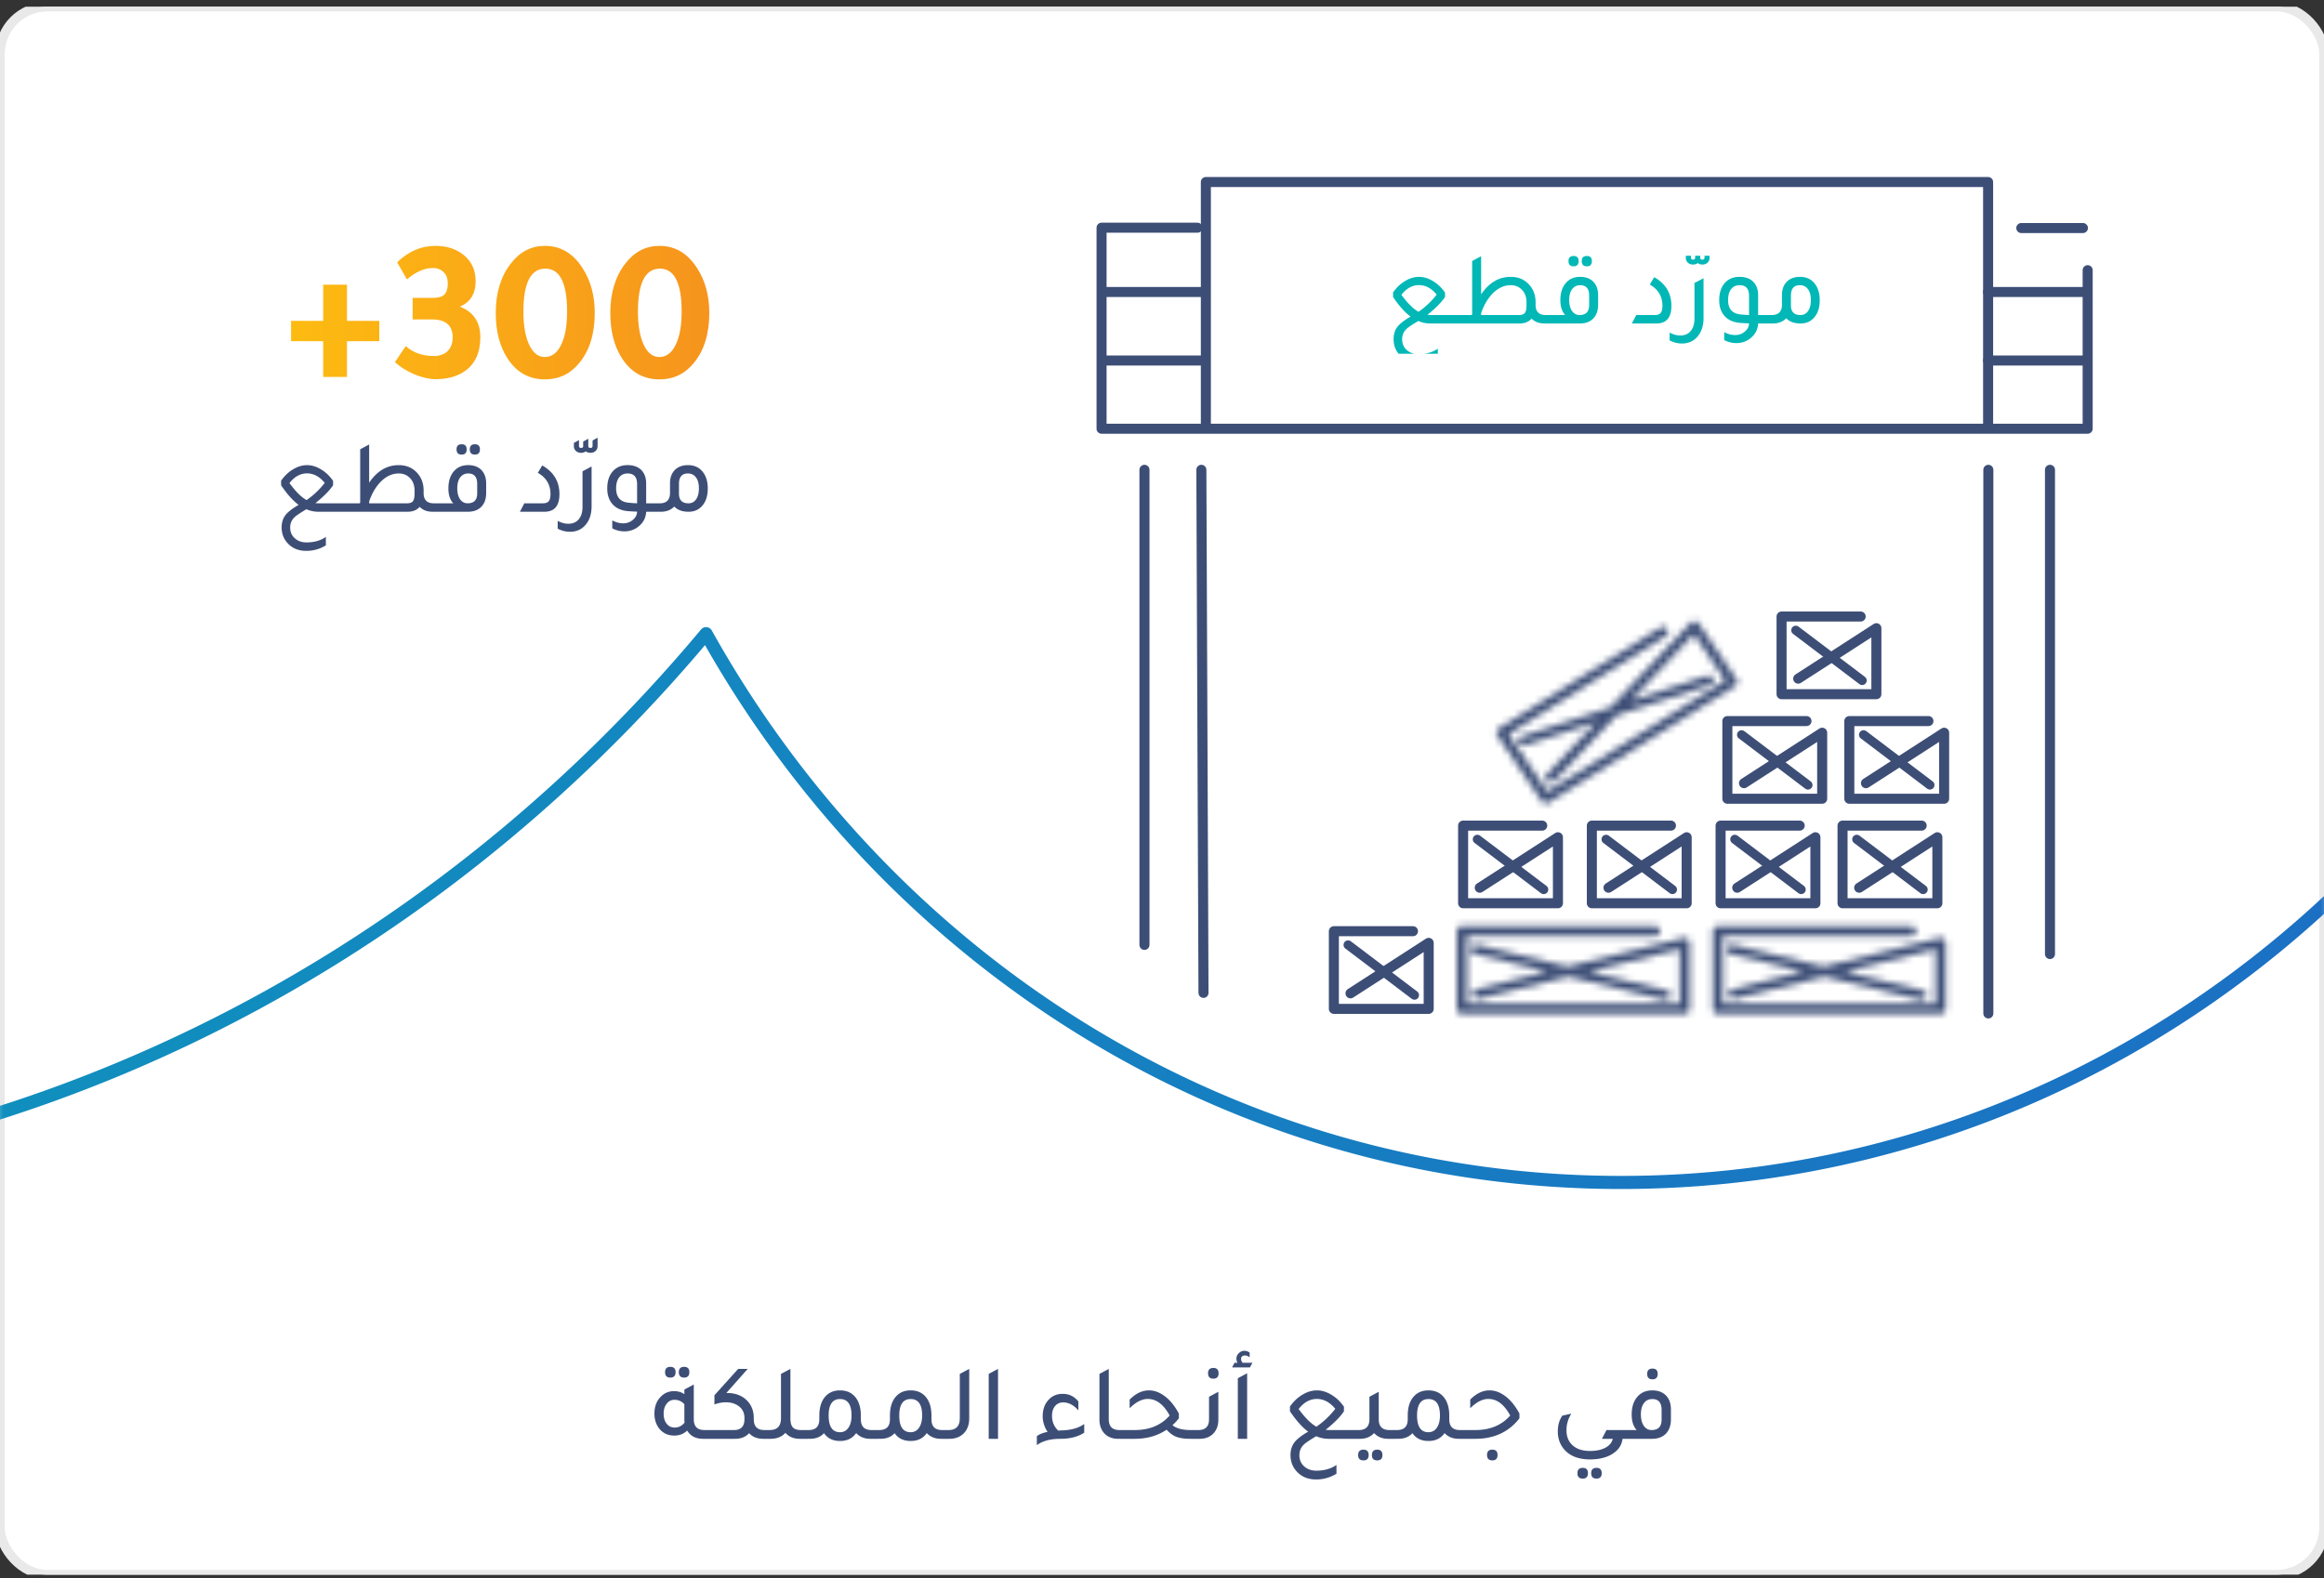 <svg width="343" height="233" viewBox="0 0 343 233" fill="none" xmlns="http://www.w3.org/2000/svg">
    <rect x="0" y="0" width="343" height="233" fill="#333333" stroke="none"/>
    <g clip-path="url(#n8d57fxwya)">
        <rect y=".984" width="343" height="231.492" rx="7" fill="#fff" stroke="#E9E9E9" stroke-width="1.4"/>
        <mask id="2j47o1ul5b" style="mask-type:luminance" maskUnits="userSpaceOnUse" x="-1" y="0" width="345" height="234">
            <rect y=".984" width="343" height="231.492" rx="7" fill="#fff" stroke="#fff" stroke-width="1.4"/>
        </mask>
        <g mask="url(#2j47o1ul5b)">
            <path d="M47.7 50.369h-4.74v-3h4.74v-5.34h3.51v5.34h4.77v3h-4.77v5.28H47.7v-5.28zm16.051-3.21h-2.85v-3.18h2.85c.8 0 1.35-.11 1.65-.33.46-.34.69-.95.69-1.83 0-.68-.2-1.22-.6-1.62-.4-.42-.94-.63-1.62-.63-1.22 0-2.49.56-3.81 1.68l-1.44-2.52c1.66-1.62 3.54-2.43 5.64-2.43 1.76 0 3.2.49 4.32 1.47 1.08.96 1.62 2.2 1.62 3.72 0 1.88-.78 3.14-2.34 3.78 2.02.78 3.03 2.28 3.03 4.5 0 2.34-.8 4.04-2.4 5.1-1.12.74-2.52 1.11-4.2 1.11-.92 0-1.97-.24-3.15-.72-1.16-.5-2.11-1.1-2.85-1.8l1.59-2.37c1.08.98 2.46 1.47 4.14 1.47.86 0 1.54-.24 2.04-.72.5-.5.75-1.17.75-2.01 0-1.78-1.02-2.67-3.06-2.67zm16.678-10.86c2.32 0 4.18 1.11 5.58 3.33 1.18 1.84 1.77 4.03 1.77 6.57 0 3.06-.75 5.51-2.25 7.35-1.32 1.64-3.02 2.46-5.1 2.46-2.38 0-4.24-1.06-5.58-3.18-1.12-1.76-1.68-3.97-1.68-6.63 0-2.96.74-5.39 2.22-7.29 1.34-1.74 3.02-2.61 5.04-2.61zm.06 3.36c-2.16 0-3.24 2.12-3.24 6.36 0 2.14.31 3.82.93 5.04.56 1.1 1.3 1.65 2.22 1.65 1.02 0 1.82-.59 2.4-1.77.6-1.2.9-2.84.9-4.92 0-4.24-1.07-6.36-3.21-6.36zm16.845-3.36c2.32 0 4.18 1.11 5.58 3.33 1.18 1.84 1.77 4.03 1.77 6.57 0 3.06-.75 5.51-2.25 7.35-1.32 1.64-3.02 2.46-5.1 2.46-2.38 0-4.24-1.06-5.58-3.18-1.12-1.76-1.68-3.97-1.68-6.63 0-2.96.74-5.39 2.22-7.29 1.34-1.74 3.02-2.61 5.04-2.61zm.06 3.36c-2.16 0-3.24 2.12-3.24 6.36 0 2.14.31 3.82.93 5.04.56 1.1 1.3 1.65 2.22 1.65 1.02 0 1.82-.59 2.4-1.77.6-1.2.9-2.84.9-4.92 0-4.24-1.07-6.36-3.21-6.36z" fill="url(#ylpnjn9n2c)"/>
            <path d="M98.941 203.378c-.522 0-.784-.267-.784-.8 0-.523.262-.784.784-.784.512 0 .768.261.768.784 0 .533-.256.8-.768.8zm2.032 0c-.522 0-.784-.267-.784-.8 0-.523.262-.784.784-.784.512 0 .768.261.768.784 0 .533-.256.8-.768.8zm2.976 7.744h1.056v1.296h-1.216c-1.098 0-1.888-.405-2.368-1.216-.512.491-1.146.736-1.904.736-.938 0-1.685-.352-2.24-1.056-.458-.597-.688-1.328-.688-2.192 0-1.035.315-1.867.944-2.496a2.63 2.63 0 0 1 1.952-.816c.587 0 1.094.149 1.52.448v-.688l1.392-.736v5.12c0 1.067.518 1.6 1.552 1.6zm-2.944-3.808a1.885 1.885 0 0 0-1.456-.656c-.469 0-.853.192-1.152.576-.298.373-.448.864-.448 1.472 0 .619.15 1.115.448 1.488.299.373.688.56 1.168.56.598 0 1.088-.245 1.472-.736a4.425 4.425 0 0 1-.032-.448v-2.256zm11.798 3.808h.912v1.296h-1.056c-.896 0-1.594-.277-2.096-.832-.501.555-1.2.832-2.096.832h-4.416v-1.296h4.288c1.024 0 1.536-.539 1.536-1.616v-.144c0-.8-.309-1.408-.928-1.824-.49-.341-1.093-.512-1.808-.512-.565 0-1.13.107-1.696.32v-1.36l3.504-3.888h1.408l-3.152 3.552h.096c1.216 0 2.198.368 2.944 1.104.672.683 1.008 1.547 1.008 2.592v.176c0 1.067.518 1.6 1.552 1.6zm5.407 0h1.056v1.296h-1.216c-.917 0-1.626-.293-2.128-.88-.533.587-1.269.88-2.208.88h-.96v-1.296h.848c1.11 0 1.664-.581 1.664-1.744v-6.544l1.392-.736v7.296c0 .619.118 1.061.352 1.328.246.267.646.4 1.2.4zm10.395 0h1.072v1.296h-1.216c-.885 0-1.584-.283-2.096-.848-.544.779-1.338 1.168-2.384 1.168-1.045 0-1.834-.384-2.368-1.152-.501.555-1.2.832-2.096.832h-1.216v-1.296h1.056c1.046 0 1.568-.533 1.568-1.6v-.528c0-1.237.304-2.187.912-2.848.534-.587 1.248-.88 2.144-.88 1.024 0 1.814.379 2.368 1.136.47.651.704 1.515.704 2.592v.528c0 1.067.518 1.6 1.552 1.6zm-4.624.32c.523 0 .934-.219 1.232-.656.31-.437.464-1.04.464-1.808 0-1.621-.565-2.432-1.696-2.432-1.12 0-1.68.811-1.68 2.432 0 1.643.56 2.464 1.68 2.464zm15.046-.32h1.072v1.296h-1.216c-.885 0-1.584-.283-2.096-.848-.544.779-1.339 1.168-2.384 1.168s-1.835-.384-2.368-1.152c-.501.555-1.2.832-2.096.832h-1.216v-1.296h1.056c1.045 0 1.568-.533 1.568-1.6v-.528c0-1.237.304-2.187.912-2.848.533-.587 1.248-.88 2.144-.88 1.024 0 1.813.379 2.368 1.136.469.651.704 1.515.704 2.592v.528c0 1.067.517 1.6 1.552 1.6zm-4.624.32c.523 0 .933-.219 1.232-.656.309-.437.464-1.04.464-1.808 0-1.621-.565-2.432-1.696-2.432-1.12 0-1.68.811-1.68 2.432 0 1.643.56 2.464 1.68 2.464zm4.742.976v-1.296h.848c1.109 0 1.664-.581 1.664-1.744v-6.544l1.392-.736v7.296c0 .949-.283 1.701-.848 2.256-.533.512-1.232.768-2.096.768h-.96zm6.779 0v-9.584l1.376-.736v10.32h-1.376zm7.105.928v-1.328c.384-.288.912-.496 1.584-.624-.48-.725-.72-1.493-.72-2.304 0-1.013.293-1.829.88-2.448.533-.576 1.226-.864 2.08-.864.928 0 1.696.373 2.304 1.12v1.328c-.683-.789-1.43-1.184-2.24-1.184-.502 0-.902.181-1.2.544-.299.352-.448.832-.448 1.44 0 .875.304 1.6.912 2.176.277-.021.474-.032.592-.032 1.365-.043 2.448-.357 3.248-.944v1.28c-.907.608-2.091.912-3.552.912-1.43 0-2.576.309-3.44.928zm12.023-.928c-.928 0-1.643-.299-2.144-.896-.427-.512-.64-1.163-.64-1.952v-6.736l1.376-.736v7.424c0 1.067.523 1.6 1.568 1.6h1.056v1.296h-1.216zm10.681-1.296h1.04v1.296h-1.056c-.864 0-1.557-.096-2.08-.288-.522-.203-1.008-.555-1.456-1.056-1.344.896-2.912 1.344-4.704 1.344h-2.176v-1.296h2.192c2.166 0 3.878-.715 5.136-2.144-.885-1.632-1.962-2.448-3.232-2.448-.864 0-1.754.459-2.672 1.376v-1.28c.896-.907 1.846-1.36 2.848-1.36.822 0 1.616.299 2.384.896.768.587 1.446 1.429 2.032 2.528v.704c-.33.416-.645.752-.944 1.008.576.48 1.472.72 2.688.72zm3.348-7.584c-.523 0-.784-.267-.784-.8 0-.523.261-.784.784-.784.512 0 .768.261.768.784 0 .533-.256.8-.768.8zm-3.264 8.88v-1.296h1.056c1.045 0 1.568-.533 1.568-1.6v-3.312l1.376-.736v4.096c0 .907-.272 1.621-.816 2.144-.501.469-1.157.704-1.968.704h-1.216zm6.025-10.544.368-.688h.432a1.2 1.2 0 0 1-.16-.592c0-.32.117-.592.352-.816.235-.235.512-.352.832-.352.267 0 .523.085.768.256v.704c-.235-.181-.459-.272-.672-.272-.395 0-.592.176-.592.528 0 .181.075.363.224.544h1.456l-.368.688h-2.64zm.848 10.544v-8.944l1.376-.736v9.68h-1.376zm11.568-.384c-1.013.608-1.626 1.024-1.84 1.248-.426.416-.64.933-.64 1.552 0 .683.235 1.232.704 1.648.47.427 1.078.64 1.824.64 1.174-.011 2.155-.293 2.944-.848v1.296a5.627 5.627 0 0 1-3.008.848c-1.184 0-2.133-.389-2.848-1.168-.618-.661-.928-1.477-.928-2.448 0-.725.192-1.344.576-1.856.384-.501 1.062-1.029 2.032-1.584-.874-.64-1.77-1.643-2.688-3.008v-.704c.523-.747 1.136-1.328 1.84-1.744.704-.427 1.419-.64 2.144-.64.715 0 1.43.219 2.144.656.715.427 1.328 1.013 1.84 1.76v.672c-.544.821-1.445 1.733-2.704 2.736.235.021.422.032.56.032h4.224l.016 1.296h-4.352a4.631 4.631 0 0 1-1.84-.384zm-2.592-4.016c.96 1.312 1.835 2.181 2.624 2.608a12.258 12.258 0 0 0 2.784-2.64c-.789-.96-1.69-1.445-2.704-1.456-1.024 0-1.925.496-2.704 1.488zm13.391 3.104h1.056v1.296h-1.216c-.886 0-1.584-.283-2.096-.848-.512.565-1.211.848-2.096.848h-1.216v-1.296h1.056c1.045 0 1.568-.533 1.568-1.6v-3.312l1.376-.736v4.048c0 1.067.522 1.6 1.568 1.6zm-3.824 2.896c.512 0 .768.267.768.8 0 .523-.256.784-.768.784-.523 0-.784-.261-.784-.784 0-.533.261-.8.784-.8zm2.032 0c.512 0 .768.267.768.8 0 .523-.256.784-.768.784-.523 0-.784-.261-.784-.784 0-.533.261-.8.784-.8zm12.184-2.896h1.072v1.296h-1.216c-.885 0-1.584-.283-2.096-.848-.544.779-1.339 1.168-2.384 1.168s-1.835-.384-2.368-1.152c-.501.555-1.2.832-2.096.832h-1.216v-1.296h1.056c1.045 0 1.568-.533 1.568-1.6v-.528c0-1.237.304-2.187.912-2.848.533-.587 1.248-.88 2.144-.88 1.024 0 1.813.379 2.368 1.136.469.651.704 1.515.704 2.592v.528c0 1.067.517 1.6 1.552 1.6zm-4.624.32c.523 0 .933-.219 1.232-.656.309-.437.464-1.04.464-1.808 0-1.621-.565-2.432-1.696-2.432-1.12 0-1.68.811-1.68 2.432 0 1.643.56 2.464 1.68 2.464zm4.742.976v-1.296h2.192c2.165 0 3.877-.715 5.136-2.144-.885-1.632-1.963-2.448-3.232-2.448-.864 0-1.755.459-2.672 1.376v-1.28c.896-.907 1.845-1.36 2.848-1.36.821 0 1.616.299 2.384.896.768.587 1.445 1.429 2.032 2.528v.704c-1.568 2.016-3.739 3.024-6.512 3.024h-2.176zm4.688 3.184c-.523 0-.784-.267-.784-.8 0-.523.261-.784.784-.784.512 0 .768.261.768.784 0 .533-.256.8-.768.8zm19.214-3.184c-.107.939-.619 1.691-1.536 2.256-.853.523-1.941.784-3.264.784-1.685 0-2.955-.491-3.808-1.472-.629-.725-.944-1.621-.944-2.688 0-.896.224-1.664.672-2.304l1.328-.288a4.488 4.488 0 0 0-.72 2.448c0 .949.309 1.696.928 2.24.608.544 1.456.816 2.544.816.917 0 1.675-.16 2.272-.48.597-.32.96-.757 1.088-1.312h-1.6l.672-1.296h2.416v1.296h-.048zm-5.872 5.872c-.523 0-.784-.267-.784-.8 0-.523.261-.784.784-.784.512 0 .768.261.768.784 0 .533-.256.8-.768.8zm2.032 0c-.523 0-.784-.267-.784-.8 0-.523.261-.784.784-.784.512 0 .768.261.768.784 0 .533-.256.8-.768.8zm8.263-14.656c-.522 0-.784-.267-.784-.8 0-.523.262-.784.784-.784.512 0 .768.261.768.784 0 .533-.256.8-.768.8zm-5.216 8.784v-1.296h2.88c-.49-.544-.736-1.301-.736-2.272 0-1.163.304-2.069.912-2.72.534-.576 1.243-.864 2.128-.864.907 0 1.611.283 2.112.848.427.501.64 1.157.64 1.968v1.52c-.01.885-.272 1.584-.784 2.096-.501.48-1.168.72-2 .72h-5.152zm6.56-4.272c0-1.067-.458-1.6-1.376-1.6-.522 0-.933.203-1.232.608-.298.395-.448.949-.448 1.664 0 .704.144 1.264.432 1.68.288.416.672.624 1.152.624.982 0 1.472-.512 1.472-1.536v-1.44z" fill="#3D4E76"/>
            <path d="M178.606-136.447a150.463 150.463 0 0 1 60.649-12.716c86.175 0 156.037 72.472 156.037 161.867 0 89.398-69.862 161.866-156.037 161.866-57.753 0-108.064-32.635-135.045-81.018C62.848 143.094 1.9 174.57-66.238 174.57c-47.464 0-91.45-15.273-127.787-41.242-30.912 25.753-70.111 41.242-112.855 41.242-99.669 0-180.476-83.818-180.476-187.214 0-103.405 80.807-187.223 180.476-187.223 18.904 0 37.122 3.043 54.243 8.631 40.621-61.706 108.935-102.242 186.399-102.242 48.848 0 94.022 16.13 130.898 43.529" stroke="url(#6lsjjn6ytd)" stroke-width="1.935" stroke-linecap="round" stroke-linejoin="round"/>
            <path fill-rule="evenodd" clip-rule="evenodd" d="M162.58 53.849h14.694V43.733H162.58v10.116zM292.726 53.849h14.694V43.733h-14.694v10.116z" fill="#fff"/>
            <path d="M293.426 62.616V26.872H177.974v35.744" stroke="#3D4E76" stroke-width="1.482" stroke-linecap="round" stroke-linejoin="round"/>
            <path d="M176.731 33.616H162.58v29.675h145.539V39.889M307.42 33.665h-9.097M168.912 69.36v70.14M177.309 69.36l.315 77.222M293.46 69.36v80.257M302.557 69.36v71.489" stroke="#3D4E76" stroke-width="1.482" stroke-linecap="round" stroke-linejoin="round"/>
            <mask id="s3tpmz44de" fill="#fff">
                <path fill-rule="evenodd" clip-rule="evenodd" d="M253.542 136.736a.741.741 0 0 0-.741.741v11.465c0 .41.332.741.741.741h32.886a.74.74 0 0 0 .742-.741v-9.745a.742.742 0 0 0-.919-.719l-17.098 4.218-13.344-3.215a.714.714 0 1 0-.335 1.388l10.667 2.57-10.415 2.57a.742.742 0 0 0 .355 1.439l13.191-3.254 14.19 3.419a.714.714 0 1 0 .335-1.388l-11.513-2.774 13.403-3.307v8.057h-31.404v-9.983h27.76a.741.741 0 0 0 0-1.482h-28.501z"/>
            </mask>
            <path d="m286.251 138.478.354 1.437-.354-1.437zm-17.098 4.218-.347 1.439c.231.056.471.055.702-.002l-.355-1.437zm-13.344-3.215-.347 1.438v.001l.347-1.439zm-.862.527 1.439.346-1.439-.346zm.527.861-.347 1.439.347-1.439zm10.667 2.57.355 1.437a1.479 1.479 0 0 0-.008-2.875l-.347 1.438zm-10.415 2.57-.354-1.437.354 1.437zm-.542.897-1.437.355 1.437-.355zm.897.542-.354-1.437.354 1.437zm13.191-3.254.346-1.439a1.47 1.47 0 0 0-.701.002l.355 1.437zm14.19 3.419.347-1.439-.347 1.439zm.862-.527-1.439-.346 1.439.346zm-.527-.861-.347 1.439.347-1.439zm-11.513-2.774-.355-1.437a1.479 1.479 0 0 0 .008 2.875l.347-1.438zm13.403-3.307h1.48a1.479 1.479 0 0 0-1.834-1.437l.354 1.437zm0 8.057v1.48a1.48 1.48 0 0 0 1.48-1.48h-1.48zm-31.404 0h-1.48c0 .818.663 1.48 1.48 1.48v-1.48zm0-9.983v-1.48a1.48 1.48 0 0 0-1.48 1.48h1.48zm-.002-.741a.74.74 0 0 1-.739.739v-2.96a2.22 2.22 0 0 0-2.221 2.221h2.96zm0 11.465v-11.465h-2.96v11.465h2.96zm-.739-.739a.74.74 0 0 1 .739.739h-2.96a2.22 2.22 0 0 0 2.221 2.221v-2.96zm32.886 0h-32.886v2.96h32.886v-2.96zm-.738.739c0-.408.33-.739.738-.739v2.96a2.221 2.221 0 0 0 2.222-2.221h-2.96zm0-9.745v9.745h2.96v-9.745h-2.96zm.283.582a.737.737 0 0 1-.283-.582h2.96a2.22 2.22 0 0 0-.852-1.748l-1.825 2.33zm.632.136a.74.74 0 0 1-.632-.136l1.825-2.33a2.22 2.22 0 0 0-1.902-.408l.709 2.874zm-17.097 4.218 17.097-4.218-.709-2.874-17.097 4.218.709 2.874zm-14.046-3.213 13.344 3.215.694-2.878-13.345-3.215-.693 2.878zm.924-.566a.765.765 0 0 1-.924.565l.693-2.877a2.194 2.194 0 0 0-2.647 1.619l2.878.693zm-.565-.924a.766.766 0 0 1 .565.924l-2.878-.693a2.195 2.195 0 0 0 1.619 2.647l.694-2.878zm10.667 2.571-10.667-2.571-.694 2.878 10.667 2.57.694-2.877zm-10.407 5.445 10.415-2.57-.709-2.874-10.415 2.57.709 2.874zm.54-.894a.738.738 0 0 1-.54.894l-.709-2.874a2.222 2.222 0 0 0-1.625 2.689l2.874-.709zm-.894-.541a.738.738 0 0 1 .894.541l-2.874.709a2.221 2.221 0 0 0 2.689 1.624l-.709-2.874zm13.19-3.254-13.19 3.254.709 2.874 13.19-3.254-.709-2.874zm14.892 3.417-14.191-3.419-.693 2.878 14.191 3.419.693-2.878zm-.924.566a.766.766 0 0 1 .924-.566l-.693 2.878a2.194 2.194 0 0 0 2.647-1.619l-2.878-.693zm.565.924a.766.766 0 0 1-.565-.924l2.878.693a2.195 2.195 0 0 0-1.619-2.647l-.694 2.878zm-11.513-2.775 11.513 2.775.694-2.878-11.514-2.774-.693 2.877zm13.396-6.182-13.404 3.307.709 2.874 13.404-3.307-.709-2.874zm1.834 9.494v-8.057h-2.96v8.057h2.96zm-32.884 1.48h31.404v-2.96h-31.404v2.96zm-1.48-11.463v9.983h2.96v-9.983h-2.96zm29.24-1.48h-27.76v2.96h27.76v-2.96zm-.739.739a.74.74 0 0 1 .739-.739v2.96a2.221 2.221 0 0 0 2.221-2.221h-2.96zm.739.739a.74.74 0 0 1-.739-.739h2.96a2.221 2.221 0 0 0-2.221-2.221v2.96zm-28.501 0h28.501v-2.96h-28.501v2.96z" fill="#3D4E76" mask="url(#s3tpmz44de)"/>
            <mask id="1l0db6aidf" fill="#fff">
                <path fill-rule="evenodd" clip-rule="evenodd" d="M215.758 136.736a.741.741 0 0 0-.741.741v11.465c0 .41.332.741.741.741h32.886a.74.74 0 0 0 .741-.741v-9.745a.739.739 0 0 0-.918-.719l-17.098 4.218-13.345-3.215a.713.713 0 1 0-.334 1.388l10.667 2.57-10.415 2.57a.74.74 0 1 0 .355 1.439l13.191-3.254 14.19 3.419a.714.714 0 1 0 .335-1.388l-11.513-2.774 13.403-3.307v8.057h-31.404v-9.983h27.76a.741.741 0 0 0 0-1.482h-28.501z"/>
            </mask>
            <path d="m248.467 138.478.354 1.437-.354-1.437zm-17.098 4.218-.347 1.439c.231.056.471.055.701-.002l-.354-1.437zm-13.345-3.215-.346 1.438v.001l.346-1.439zm-.861.527 1.439.346-1.439-.346zm.527.861-.347 1.439.347-1.439zm10.667 2.57.354 1.437a1.479 1.479 0 0 0-.007-2.875l-.347 1.438zm-10.415 2.57-.355-1.437.355 1.437zm-.542.897-1.437.355 1.437-.355zm.897.542-.355-1.437.355 1.437zm13.191-3.254.346-1.439a1.47 1.47 0 0 0-.701.002l.355 1.437zm14.19 3.419.347-1.439-.347 1.439zm.862-.527-1.439-.346 1.439.346zm-.527-.861-.347 1.439.347-1.439zm-11.513-2.774-.355-1.437a1.479 1.479 0 0 0 .008 2.875l.347-1.438zm13.403-3.307h1.48a1.479 1.479 0 0 0-1.834-1.437l.354 1.437zm0 8.057v1.48a1.48 1.48 0 0 0 1.48-1.48h-1.48zm-31.404 0h-1.48c0 .818.663 1.48 1.48 1.48v-1.48zm0-9.983v-1.48a1.48 1.48 0 0 0-1.48 1.48h1.48zm-.002-.741a.74.74 0 0 1-.739.739v-2.96a2.22 2.22 0 0 0-2.221 2.221h2.96zm0 11.465v-11.465h-2.96v11.465h2.96zm-.739-.739a.74.74 0 0 1 .739.739h-2.96a2.22 2.22 0 0 0 2.221 2.221v-2.96zm32.886 0h-32.886v2.96h32.886v-2.96zm-.739.739a.74.74 0 0 1 .739-.739v2.96a2.22 2.22 0 0 0 2.221-2.221h-2.96zm0-9.745v9.745h2.96v-9.745h-2.96zm.284.582a.738.738 0 0 1-.284-.582h2.96c0-.682-.314-1.327-.851-1.748l-1.825 2.33zm.632.136a.74.74 0 0 1-.632-.136l1.825-2.33a2.22 2.22 0 0 0-1.902-.408l.709 2.874zm-17.098 4.218 17.098-4.218-.709-2.874-17.098 4.218.709 2.874zm-14.045-3.213 13.344 3.215.694-2.878-13.345-3.215-.693 2.878zm.924-.566a.765.765 0 0 1-.924.565l.693-2.877a2.194 2.194 0 0 0-2.647 1.619l2.878.693zm-.565-.924a.766.766 0 0 1 .565.924l-2.878-.693a2.194 2.194 0 0 0 1.619 2.647l.694-2.878zm10.667 2.571-10.667-2.571-.694 2.878 10.667 2.57.694-2.877zm-10.408 5.445 10.415-2.57-.709-2.874-10.415 2.57.709 2.874zm.541-.894a.74.74 0 0 1-.541.894l-.709-2.874a2.221 2.221 0 0 0-1.624 2.689l2.874-.709zm-.895-.541a.739.739 0 0 1 .895.541l-2.874.709a2.22 2.22 0 0 0 2.688 1.624l-.709-2.874zm13.191-3.254-13.191 3.254.709 2.874 13.191-3.254-.709-2.874zm14.892 3.417-14.191-3.419-.693 2.878 14.191 3.419.693-2.878zm-.924.566a.766.766 0 0 1 .924-.566l-.693 2.878a2.193 2.193 0 0 0 2.646-1.619l-2.877-.693zm.565.924a.766.766 0 0 1-.565-.924l2.877.693a2.194 2.194 0 0 0-1.619-2.647l-.693 2.878zm-11.513-2.775 11.513 2.775.693-2.878-11.513-2.774-.693 2.877zm13.396-6.182-13.404 3.307.709 2.874 13.404-3.307-.709-2.874zm1.834 9.494v-8.057h-2.96v8.057h2.96zm-32.884 1.48h31.404v-2.96h-31.404v2.96zm-1.48-11.463v9.983h2.96v-9.983h-2.96zm29.24-1.48h-27.76v2.96h27.76v-2.96zm-.739.739a.74.74 0 0 1 .739-.739v2.96a2.221 2.221 0 0 0 2.221-2.221h-2.96zm.739.739a.74.74 0 0 1-.739-.739h2.96a2.221 2.221 0 0 0-2.221-2.221v2.96zm-28.501 0h28.501v-2.96h-28.501v2.96z" fill="#3D4E76" mask="url(#1l0db6aidf)"/>
            <mask id="42x5x7t97g" fill="#fff">
                <path fill-rule="evenodd" clip-rule="evenodd" d="M221.198 107.554a.71.71 0 0 0-.214 1.007l6.551 9.706a.773.773 0 0 0 1.043.222l27.504-17.186a.71.71 0 0 0 .214-1.007l-5.569-8.25a.77.77 0 0 0-1.186-.105l-11.878 12.495-13.008 4.256a.688.688 0 0 0-.443.89.74.74 0 0 0 .925.442l10.471-3.426-7.292 7.67a.714.714 0 0 0 .051 1.031.77.77 0 0 0 1.064-.035l9.169-9.645 13.818-4.521a.688.688 0 0 0 .443-.89.74.74 0 0 0-.925-.442l-11.281 3.691 9.349-9.834 4.62 6.844-26.247 16.4-5.721-8.478 23.207-14.5a.71.71 0 0 0 .214-1.007.774.774 0 0 0-1.044-.222l-23.835 14.894z"/>
            </mask>
            <path d="m220.984 108.561-1.255.788 1.255-.788zm.214-1.007-.827-1.231.827 1.231zm6.337 10.713 1.255-.788-1.255.788zm1.043.222-.826-1.231.826 1.231zm27.504-17.186.826 1.231-.826-1.231zm.214-1.007 1.255-.788-1.255.788zm-5.569-8.25-1.255.788 1.255-.788zm-.57-.333-.117 1.454.117-1.454zm-.616.228 1.113.998-1.113-.998zm-11.878 12.495.498 1.384a1.49 1.49 0 0 0 .614-.386l-1.112-.998zm-13.008 4.256.498 1.384-.498-1.384zm.482 1.332.498 1.384-.498-1.384zm10.471-3.426 1.112.998a1.423 1.423 0 0 0 .142-1.787 1.543 1.543 0 0 0-1.752-.595l.498 1.384zm-7.292 7.67 1.112.998-1.112-.998zm1.115.996-1.112-.997 1.112.997zm9.169-9.645-.498-1.384a1.49 1.49 0 0 0-.614.386l1.112.998zm13.818-4.521-.498-1.384.498 1.384zm.443-.89-1.419.467 1.419-.467zm-.925-.442-.497-1.384.497 1.384zm-11.281 3.691-1.112-.998a1.422 1.422 0 0 0-.142 1.787c.38.563 1.102.808 1.752.595l-.498-1.384zm9.349-9.834 1.255-.789a1.536 1.536 0 0 0-1.138-.665 1.511 1.511 0 0 0-1.229.456l1.112.998zm4.62 6.844.826 1.231c.334-.209.567-.539.647-.918a1.432 1.432 0 0 0-.218-1.101l-1.255.788zm-26.247 16.4-1.255.788a1.543 1.543 0 0 0 2.082.443l-.827-1.231zm-5.721-8.478-.827-1.23a1.434 1.434 0 0 0-.647.917c-.081.379-.002.775.218 1.102l1.256-.789zm23.207-14.5-.827-1.23.827 1.23zm.214-1.007 1.255-.789-1.255.789zm-1.044-.222.827 1.23-.827-1.23zm-22.794 15.112a.715.715 0 0 1-.215 1.012l-1.653-2.461a2.135 2.135 0 0 0-.642 3.026l2.51-1.577zm6.551 9.707-6.551-9.707-2.51 1.577 6.551 9.706 2.51-1.576zm-1.038-.221a.768.768 0 0 1 1.038.221l-2.51 1.576a2.316 2.316 0 0 0 3.125.664l-1.653-2.461zm27.503-17.185-27.503 17.185 1.653 2.461 27.503-17.185-1.653-2.461zm-.215 1.011a.714.714 0 0 1 .215-1.011l1.653 2.461a2.135 2.135 0 0 0 .643-3.026l-2.511 1.576zm-5.568-8.25 5.568 8.25 2.511-1.576-5.568-8.25-2.511 1.576zm.568.332a.767.767 0 0 1-.568-.332l2.511-1.576a2.308 2.308 0 0 0-1.709-.999l-.234 2.907zm.614-.227a.755.755 0 0 1-.614.228l.234-2.908a2.267 2.267 0 0 0-1.845.684l2.225 1.996zm-11.879 12.495 11.879-12.495-2.225-1.996-11.878 12.496 2.224 1.995zm-13.622 4.642 13.008-4.256-.996-2.768-13.008 4.256.996 2.768zm.478-.961a.743.743 0 0 1-.478.961l-.996-2.768c-1.161.381-1.774 1.607-1.364 2.741l2.838-.934zm-.992-.475a.795.795 0 0 1 .992.475l-2.838.934c.409 1.132 1.682 1.739 2.842 1.359l-.996-2.768zm10.471-3.426-10.471 3.426.996 2.768 10.47-3.426-.995-2.768zm-5.682 10.052 7.292-7.67-2.225-1.995-7.291 7.67 2.224 1.995zm-.05-1.035a.718.718 0 0 1 .05 1.035l-2.224-1.995c-.841.884-.771 2.271.152 3.096l2.022-2.136zm-1.059.036a.765.765 0 0 1 1.059-.036l-2.022 2.136c.921.823 2.347.778 3.187-.105l-2.224-1.995zm9.169-9.646-9.169 9.646 2.224 1.995 9.169-9.645-2.224-1.996zm14.432-4.907-13.818 4.521.996 2.768 13.818-4.521-.996-2.768zm-.478.961a.744.744 0 0 1 .478-.961l.996 2.768c1.162-.381 1.774-1.607 1.364-2.741l-2.838.934zm.992.475a.796.796 0 0 1-.992-.475l2.838-.934c-.409-1.132-1.682-1.739-2.841-1.36l.995 2.769zm-11.281 3.691 11.281-3.691-.995-2.768-11.282 3.691.996 2.768zm7.739-12.216-9.349 9.834 2.224 1.996 9.349-9.835-2.224-1.995zm6.987 7.054-4.62-6.845-2.51 1.577 4.62 6.845 2.51-1.577zm-26.675 18.419 26.246-16.4-1.653-2.461-26.246 16.4 1.653 2.461zm-7.804-8.92 5.722 8.477 2.511-1.576-5.722-8.478-2.511 1.577zm23.636-16.52-23.207 14.501 1.653 2.461 23.207-14.5-1.653-2.462zm-.215 1.012a.715.715 0 0 1 .215-1.012l1.653 2.461a2.134 2.134 0 0 0 .643-3.026l-2.511 1.577zm1.039.22a.77.77 0 0 1-1.039-.22l2.511-1.577a2.316 2.316 0 0 0-3.125-.663l1.653 2.46zm-23.836 14.894L245.86 93.89l-1.653-2.46-23.836 14.893 1.653 2.461z" fill="#3D4E76" mask="url(#42x5x7t97g)"/>
            <path d="M265.618 121.887h-11.676v11.465h13.994v-9.745l-11.538 7.451" stroke="#3D4E76" stroke-width="1.482" stroke-linecap="round" stroke-linejoin="round"/>
            <path d="m256.041 123.91 9.796 7.419" stroke="#3D4E76" stroke-width="1.344" stroke-linecap="round"/>
            <path d="M227.618 121.887h-11.676v11.465h13.994v-9.745l-11.538 7.451" stroke="#3D4E76" stroke-width="1.482" stroke-linecap="round" stroke-linejoin="round"/>
            <path d="m218.041 123.91 9.796 7.419" stroke="#3D4E76" stroke-width="1.344" stroke-linecap="round"/>
            <path d="M274.618 91.02h-11.676v11.466h13.994v-9.745l-11.538 7.451" stroke="#3D4E76" stroke-width="1.482" stroke-linecap="round" stroke-linejoin="round"/>
            <path d="m265.041 93.044 9.796 7.419" stroke="#3D4E76" stroke-width="1.344" stroke-linecap="round"/>
            <path d="M208.542 137.477h-11.676v11.465h13.994v-9.745l-11.538 7.452" stroke="#3D4E76" stroke-width="1.482" stroke-linecap="round" stroke-linejoin="round"/>
            <path d="m198.965 139.5 9.796 7.419" stroke="#3D4E76" stroke-width="1.344" stroke-linecap="round"/>
            <path d="M266.618 106.454h-11.676v11.465h13.994v-9.745l-11.538 7.451" stroke="#3D4E76" stroke-width="1.482" stroke-linecap="round" stroke-linejoin="round"/>
            <path d="m257.041 108.477 9.796 7.419" stroke="#3D4E76" stroke-width="1.344" stroke-linecap="round"/>
            <path d="M283.618 121.887h-11.676v11.465h13.994v-9.745l-11.538 7.451" stroke="#3D4E76" stroke-width="1.482" stroke-linecap="round" stroke-linejoin="round"/>
            <path d="m274.041 123.91 9.796 7.419" stroke="#3D4E76" stroke-width="1.344" stroke-linecap="round"/>
            <path d="M246.618 121.887h-11.676v11.465h13.994v-9.745l-11.538 7.451" stroke="#3D4E76" stroke-width="1.482" stroke-linecap="round" stroke-linejoin="round"/>
            <path d="m237.041 123.91 9.796 7.419" stroke="#3D4E76" stroke-width="1.344" stroke-linecap="round"/>
            <path d="M284.618 106.454h-11.676v11.465h13.994v-9.745l-11.538 7.451" stroke="#3D4E76" stroke-width="1.482" stroke-linecap="round" stroke-linejoin="round"/>
            <path d="m275.041 108.477 9.796 7.419" stroke="#3D4E76" stroke-width="1.344" stroke-linecap="round"/>
            <path d="M163.28 53.223h13.994M293.426 53.223h13.994M163.28 43.107h13.994M293.426 43.107h13.994" stroke="#3D4E76" stroke-width="1.482" stroke-linecap="round" stroke-linejoin="round"/>
            <path fill-rule="evenodd" clip-rule="evenodd" d="M179.373 61.942h111.953V28.22H179.373v33.72z" fill="#fff"/>
            <g clip-path="url(#aqvakgfslh)">
                <path d="M209.33 47.387c-.976.585-1.566.986-1.771 1.201-.411.4-.616.899-.616 1.494 0 .657.226 1.186.677 1.586.452.411 1.037.616 1.756.616 1.129-.01 2.074-.282 2.833-.816v1.248a5.41 5.41 0 0 1-2.895.816c-1.139 0-2.053-.375-2.741-1.124-.595-.637-.893-1.422-.893-2.357 0-.698.185-1.293.554-1.786.37-.483 1.022-.99 1.956-1.525-.842-.616-1.704-1.58-2.587-2.895v-.677c.503-.719 1.093-1.279 1.771-1.679.677-.41 1.365-.616 2.063-.616.688 0 1.376.21 2.064.631.688.411 1.278.976 1.771 1.694v.647c-.524.79-1.391 1.669-2.603 2.634.226.02.406.03.539.03h4.066l.015 1.248h-4.188a4.454 4.454 0 0 1-1.771-.37zm-2.495-3.865c.924 1.263 1.766 2.1 2.525 2.51a11.799 11.799 0 0 0 2.68-2.541c-.76-.924-1.627-1.391-2.603-1.401-.985 0-1.853.477-2.602 1.432zm21.296 2.987h1.017v1.248h-1.171c-.821 0-1.463-.241-1.925-.724-.42.483-1.016.724-1.786.724h-9.902v-1.248h2.864l.046-.169v-7.808l1.325-.708v5.636c1.17-1.725 2.623-2.587 4.358-2.587 1.16 0 2.089.406 2.787 1.217.596.688.894 1.534.894 2.54V45c0 1.006.498 1.51 1.493 1.51zm-2.833-1.447v-.431c0-.801-.247-1.438-.739-1.91-.421-.41-.95-.616-1.587-.616-1.057 0-2.012.477-2.864 1.432-.636.719-1.14 1.617-1.509 2.695v.277h5.559c.442 0 .739-.102.893-.308.165-.205.247-.585.247-1.14zm6.951-5.744c-.503 0-.754-.257-.754-.77 0-.503.251-.755.754-.755.493 0 .739.252.739.755 0 .513-.246.77-.739.77zm1.956 0c-.503 0-.755-.257-.755-.77 0-.503.252-.755.755-.755.493 0 .739.252.739.755 0 .513-.246.77-.739.77zm-5.975 8.439v-1.248h2.772c-.472-.523-.709-1.252-.709-2.186 0-1.12.293-1.992.878-2.618.514-.555 1.196-.832 2.048-.832.873 0 1.551.272 2.033.816.411.483.616 1.114.616 1.894v1.463c-.01.853-.262 1.525-.754 2.018-.483.462-1.125.693-1.925.693h-4.959zm6.314-4.112c0-1.027-.442-1.54-1.325-1.54-.503 0-.898.195-1.185.585-.288.38-.432.914-.432 1.602 0 .677.139 1.216.416 1.617.277.4.647.6 1.109.6.945 0 1.417-.492 1.417-1.478v-1.386zm6.303 4.112.647-1.248h2.741c.411 0 .698-.102.862-.308.175-.205.262-.56.262-1.062 0-1.376-.621-2.418-1.863-3.126l.647-1.094c1.694.965 2.541 2.377 2.541 4.235 0 1.735-.74 2.603-2.218 2.603h-3.619zm10.724-10.518.739-.416v1.247a.933.933 0 0 1-.293.709c-.195.184-.446.277-.754.277-.267 0-.498-.072-.693-.216a1.135 1.135 0 0 1-.693.216c-.308 0-.565-.093-.77-.277a.933.933 0 0 1-.293-.709v-.477l.755-.416v.847c0 .205.102.308.308.308.205 0 .308-.087.308-.262v-.677l.754-.416v1.093c0 .175.108.262.324.262.205 0 .308-.103.308-.308v-.785zm-.144 9.702c0 1.15-.303 2.073-.909 2.772-.575.667-1.34 1-2.295 1a3.821 3.821 0 0 1-1.801-.461v-1.155c.523.287 1.047.43 1.57.43.657 0 1.171-.22 1.54-.661.37-.442.555-1.053.555-1.833v-5.251l1.34-.709v5.868zm9.965-.432v1.248h-1.909c-.041.883-.421 1.612-1.14 2.187a3.266 3.266 0 0 1-2.063.708 3.804 3.804 0 0 1-1.802-.447v-1.17c.544.288 1.083.431 1.617.431.544 0 1.016-.17 1.417-.508.41-.339.621-.744.631-1.217-.534-.02-.929-.04-1.186-.061-1.109-.062-1.945-.437-2.51-1.124-.472-.575-.708-1.32-.708-2.233 0-1.12.297-1.992.893-2.618.534-.555 1.237-.832 2.11-.832.913 0 1.617.272 2.109.816.421.483.632 1.114.632 1.894v2.926h1.909zm-3.249-2.833c0-1.047-.467-1.571-1.401-1.571-.534 0-.95.195-1.248.585-.298.38-.446.914-.446 1.602 0 1.345.657 2.058 1.971 2.14.246.031.621.057 1.124.077v-2.833zm4.856-.093c0-.893.267-1.586.801-2.079.472-.42 1.088-.631 1.848-.631.975 0 1.725.36 2.248 1.078.452.606.678 1.396.678 2.372 0 1.108-.287 1.976-.862 2.602-.503.555-1.16.832-1.972.832-.924 0-1.627-.257-2.109-.77-.493.513-1.155.77-1.987.77h-1.17v-1.248h1.016c1.006 0 1.509-.513 1.509-1.54v-1.386zm1.325 1.494c0 .955.467 1.432 1.401 1.432.483 0 .857-.195 1.124-.585.277-.39.416-.934.416-1.632 0-.688-.144-1.222-.431-1.602-.288-.39-.683-.585-1.186-.585-.883 0-1.324.513-1.324 1.54v1.432z" fill="#01B8B6"/>
            </g>
            <path d="M45.216 75.183c-.976.585-1.566.985-1.771 1.201-.41.4-.616.898-.616 1.494 0 .657.226 1.186.678 1.586.451.41 1.036.616 1.755.616 1.13-.01 2.074-.282 2.834-.816v1.247a5.414 5.414 0 0 1-2.895.816c-1.14 0-2.054-.374-2.742-1.124-.595-.636-.893-1.422-.893-2.356 0-.698.185-1.294.554-1.786.37-.483 1.022-.991 1.956-1.525-.842-.616-1.704-1.581-2.587-2.895v-.678c.503-.718 1.094-1.278 1.771-1.678.678-.411 1.366-.616 2.064-.616.688 0 1.375.21 2.063.631.688.41 1.279.975 1.771 1.694v.647c-.523.79-1.39 1.668-2.602 2.633.226.02.405.031.539.031h4.065l.016 1.247h-4.19a4.454 4.454 0 0 1-1.77-.37zm-2.495-3.866c.924 1.263 1.766 2.1 2.526 2.51a11.814 11.814 0 0 0 2.68-2.54c-.76-.924-1.628-1.392-2.603-1.402-.986 0-1.853.478-2.603 1.432zm21.297 2.988h1.016v1.247h-1.17c-.822 0-1.463-.24-1.925-.723-.421.482-1.017.723-1.787.723H50.25v-1.247h2.864l.047-.17v-7.807l1.324-.709v5.637c1.17-1.725 2.623-2.587 4.358-2.587 1.16 0 2.09.405 2.788 1.216.595.688.893 1.535.893 2.541v.37c0 1.006.498 1.509 1.494 1.509zm-2.834-1.448v-.43c0-.802-.246-1.438-.74-1.91-.42-.411-.949-.616-1.585-.616-1.058 0-2.013.477-2.865 1.432-.636.718-1.14 1.617-1.509 2.695v.277h5.56c.441 0 .739-.103.893-.308.164-.205.246-.585.246-1.14zm6.951-5.744c-.503 0-.754-.257-.754-.77 0-.503.251-.754.754-.754.493 0 .74.251.74.754 0 .513-.247.77-.74.77zm1.956 0c-.503 0-.754-.257-.754-.77 0-.503.251-.754.754-.754.493 0 .74.251.74.754 0 .513-.247.77-.74.77zm-5.975 8.44v-1.248h2.772c-.472-.524-.708-1.253-.708-2.187 0-1.119.292-1.992.877-2.618.514-.554 1.197-.831 2.049-.831.872 0 1.55.272 2.032.816.411.482.616 1.114.616 1.894v1.463c-.01.852-.261 1.525-.754 2.017-.483.462-1.124.693-1.925.693h-4.959zm6.314-4.112c0-1.027-.441-1.54-1.324-1.54-.503 0-.899.195-1.186.585-.288.38-.431.913-.431 1.601 0 .678.138 1.217.415 1.617.278.4.647.601 1.11.601.944 0 1.416-.493 1.416-1.478V71.44zm6.303 4.111.647-1.247h2.741c.411 0 .698-.103.863-.308.174-.205.262-.56.262-1.063 0-1.375-.622-2.417-1.864-3.126l.647-1.093c1.694.965 2.54 2.376 2.54 4.235 0 1.735-.738 2.602-2.217 2.602h-3.619zm10.724-10.518.74-.416v1.248a.933.933 0 0 1-.293.708c-.195.185-.447.277-.755.277-.267 0-.498-.072-.693-.215a1.136 1.136 0 0 1-.693.215c-.308 0-.565-.092-.77-.277a.933.933 0 0 1-.293-.708v-.478l.755-.415v.847c0 .205.103.308.308.308.205 0 .308-.088.308-.262v-.678l.755-.416v1.094c0 .174.107.262.323.262.205 0 .308-.103.308-.308v-.786zm-.144 9.702c0 1.15-.303 2.074-.909 2.772-.575.668-1.34 1.001-2.294 1.001a3.825 3.825 0 0 1-1.802-.462v-1.155c.523.288 1.047.431 1.57.431.658 0 1.171-.22 1.54-.662.37-.441.555-1.052.555-1.832v-5.252l1.34-.708v5.867zm9.966-.431v1.247h-1.91c-.041.883-.421 1.612-1.14 2.187a3.268 3.268 0 0 1-2.063.709A3.808 3.808 0 0 1 90.364 78v-1.17c.544.287 1.083.43 1.617.43.544 0 1.016-.169 1.417-.507.41-.34.62-.745.631-1.217-.534-.02-.929-.041-1.186-.062-1.108-.061-1.945-.436-2.51-1.124-.472-.575-.708-1.32-.708-2.233 0-1.119.297-1.992.893-2.618.534-.554 1.237-.831 2.11-.831.913 0 1.617.272 2.11.816.42.482.631 1.114.631 1.894v2.926h1.91zm-3.25-2.834c0-1.047-.467-1.57-1.401-1.57-.534 0-.95.195-1.248.585-.297.38-.446.913-.446 1.601 0 1.345.657 2.059 1.971 2.141.246.03.621.056 1.124.077v-2.834zm4.856-.092c0-.893.267-1.586.801-2.079.473-.421 1.089-.631 1.848-.631.976 0 1.725.359 2.249 1.078.451.605.677 1.396.677 2.371 0 1.109-.287 1.977-.862 2.603-.503.554-1.16.831-1.971.831-.924 0-1.628-.256-2.11-.77-.493.514-1.155.77-1.987.77h-1.17v-1.247h1.016c1.006 0 1.51-.513 1.51-1.54v-1.386zm1.325 1.494c0 .955.467 1.432 1.401 1.432.483 0 .858-.195 1.124-.585.278-.39.416-.934.416-1.633 0-.688-.143-1.221-.431-1.601-.287-.39-.683-.585-1.186-.585-.883 0-1.324.513-1.324 1.54v1.432z" fill="#3D4E76"/>
        </g>
    </g>
    <defs>
        <linearGradient id="ylpnjn9n2c" x1="42.001" y1="61.649" x2="106" y2="61.649" gradientUnits="userSpaceOnUse">
            <stop stop-color="#FDBC11"/>
            <stop offset="1" stop-color="#F6931D"/>
        </linearGradient>
        <linearGradient id="6lsjjn6ytd" x1="375.131" y1="-91.822" x2="-433.24" y2="-153.756" gradientUnits="userSpaceOnUse">
            <stop stop-color="#1C6FC4"/>
            <stop offset="1" stop-color="#01B8B6"/>
        </linearGradient>
        <clipPath id="n8d57fxwya">
            <path fill="#fff" transform="translate(0 .984)" d="M0 0h343v231.492H0z"/>
        </clipPath>
        <clipPath id="aqvakgfslh">
            <path fill="#fff" transform="translate(204.114 37.757)" d="M0 0h66v14.468H0z"/>
        </clipPath>
    </defs>
</svg>
